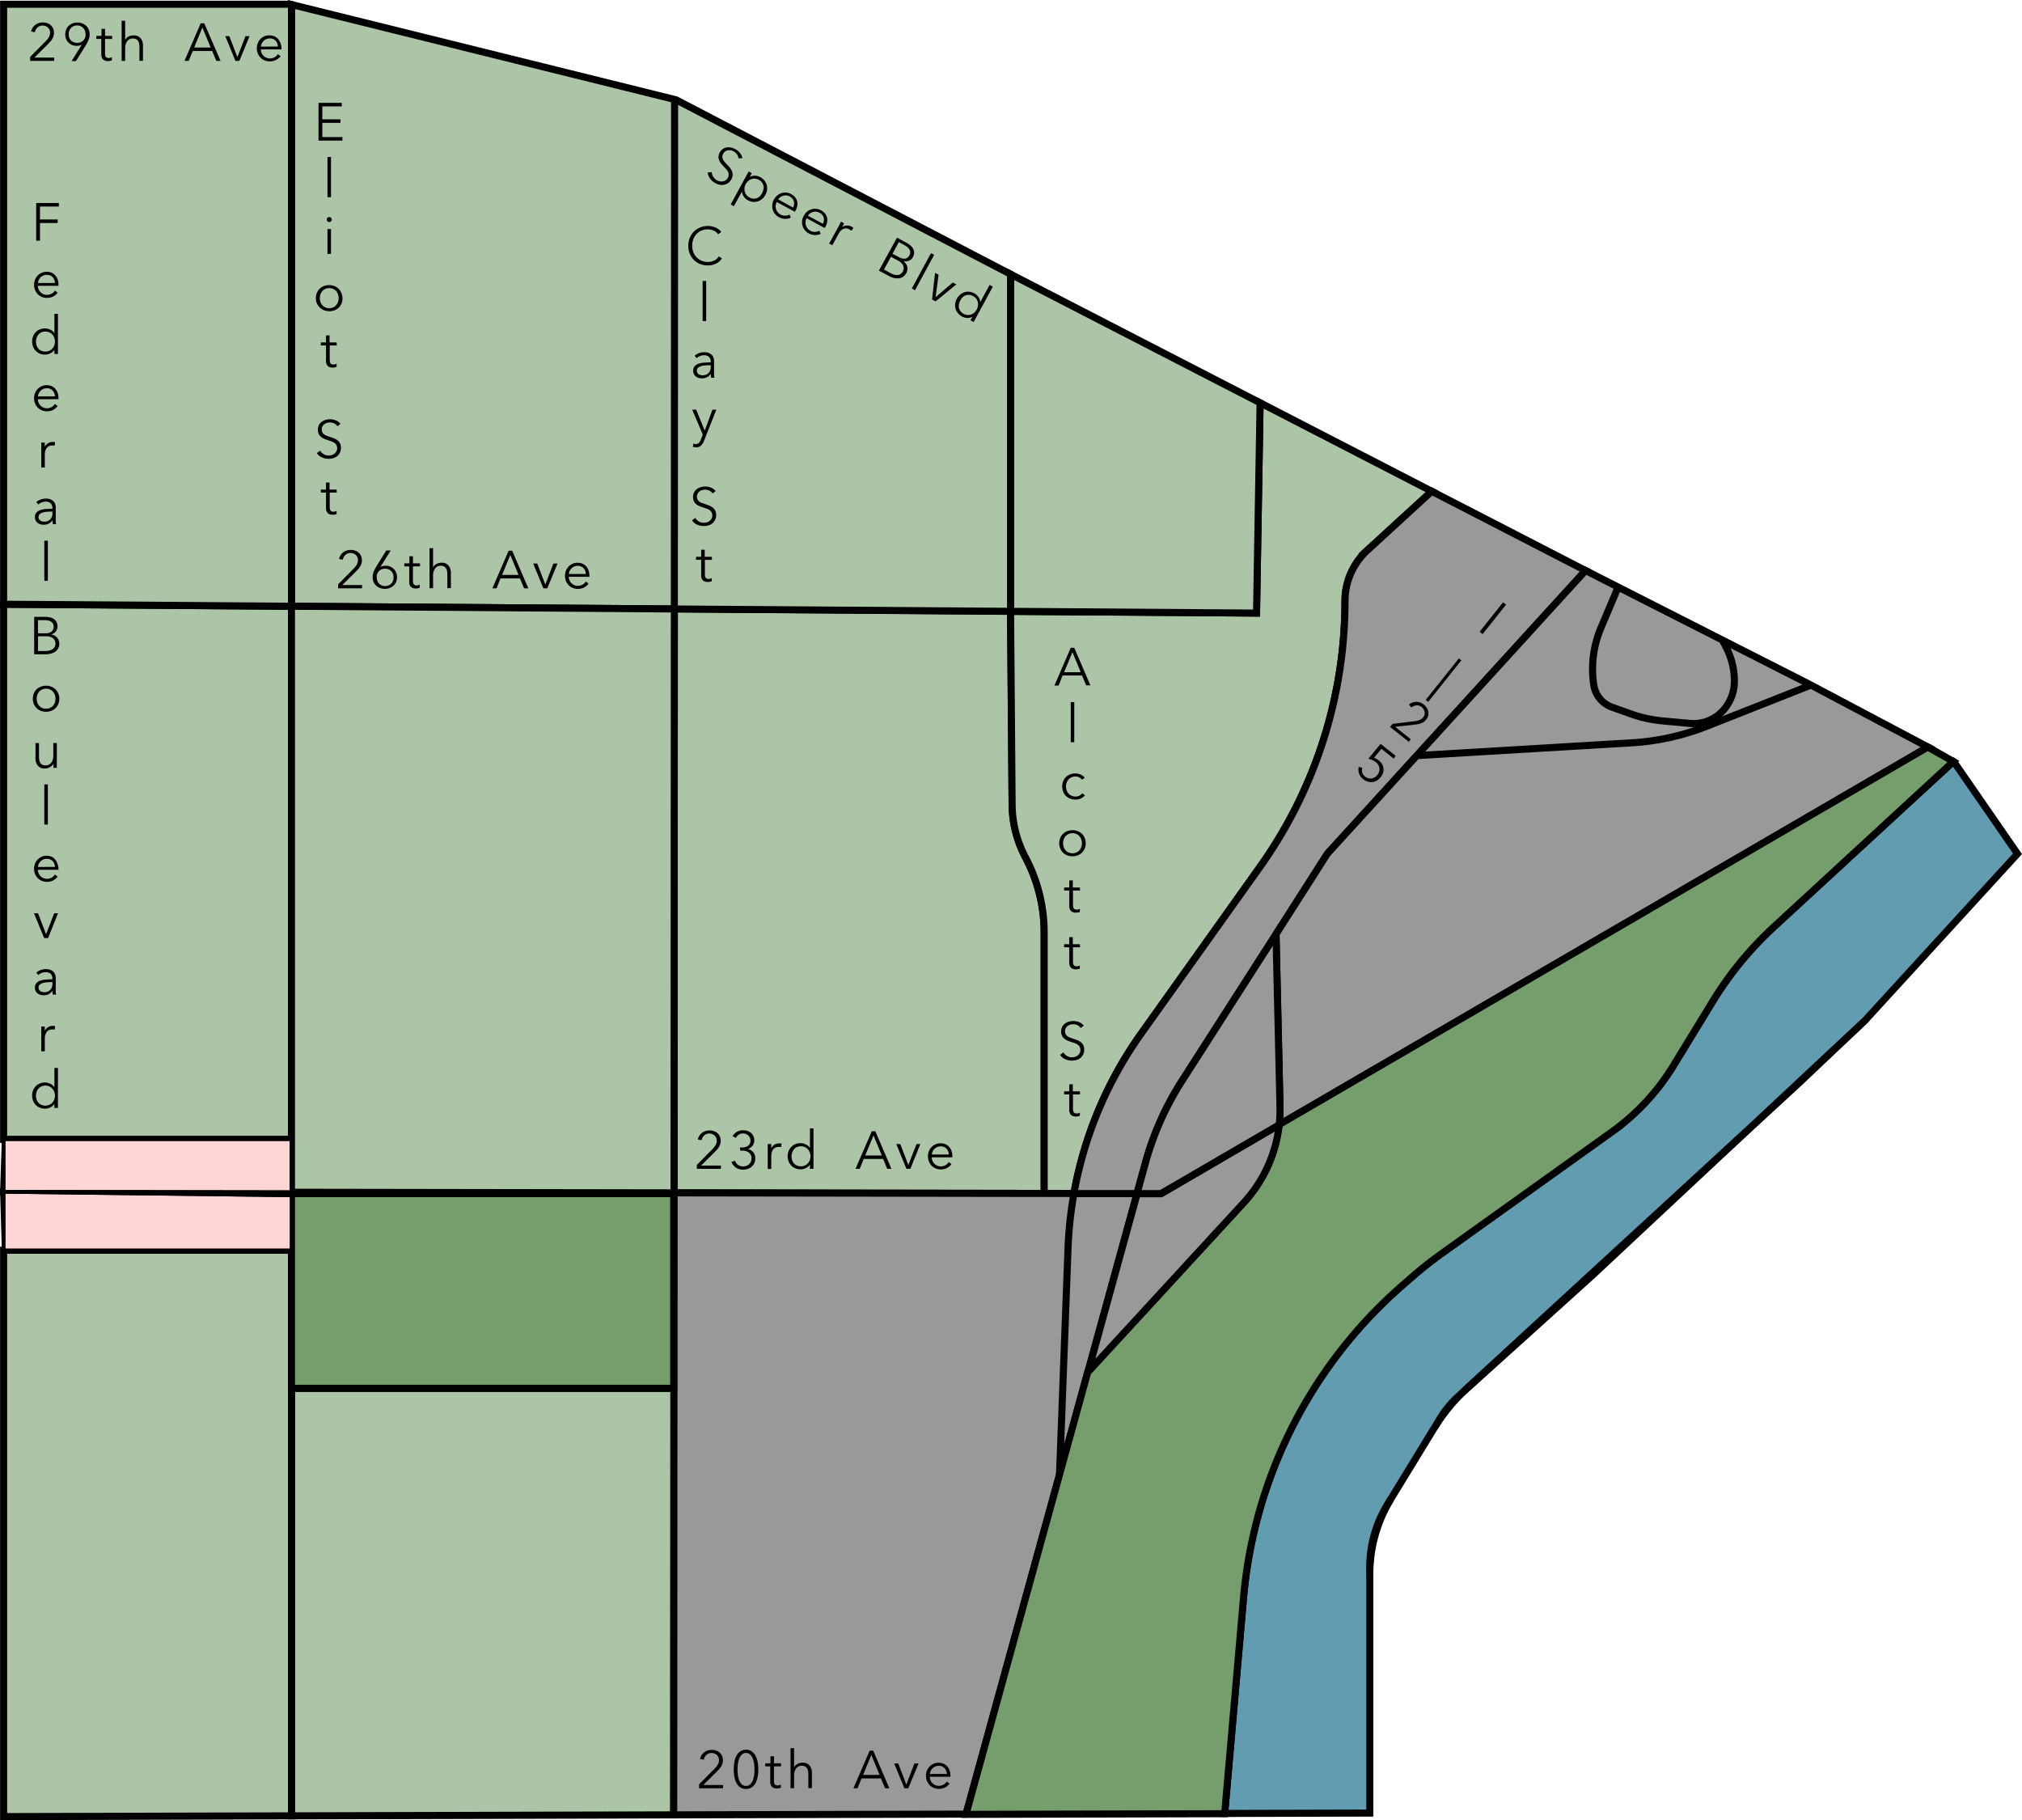 <svg xmlns="http://www.w3.org/2000/svg" viewBox="0 0 571.29 514.2">
  <defs>
    <style>
      .jefferson-park-cls-1, .jefferson-park-cls-7 {
        fill: none;
      }

      .jefferson-park-cls-1, .jefferson-park-cls-2, .jefferson-park-cls-3, .jefferson-park-cls-4, .jefferson-park-cls-5, .jefferson-park-cls-6, .jefferson-park-cls-7 {
        stroke: #000;
        stroke-miterlimit: 10;
      }

      .jefferson-park-cls-1, .jefferson-park-cls-2, .jefferson-park-cls-3, .jefferson-park-cls-4, .jefferson-park-cls-5 {
        stroke-width: 2px;
      }

      .jefferson-park-cls-2 {
        fill: #adc5a7;
      }

      .jefferson-park-cls-3 {
        fill: #999;
      }

      .jefferson-park-cls-4 {
        fill: #619cb0;
      }

      .jefferson-park-cls-5 {
        fill: #769e6c;
      }

      .jefferson-park-cls-6 {
        fill: #ffd5d5;
      }
    </style>
  </defs>
  <title>Asset 8</title>
  <g id="Layer_2" data-name="Layer 2">
    <g id="Jefferson_Park" data-name="Jefferson Park">
      <path class="jefferson-park-cls-1" d="M589,319.52,603.5,306.2l19-18Zm-81.46,74.93a28.14,28.14,0,0,0-5.19,6.26l-1.71,2.8a54.43,54.43,0,0,1,7.81-9.88Z" transform="translate(-95.48)"/>
      <polygon class="jefferson-park-cls-2" points="190.44 336.99 190.35 512.71 82.35 512.99 82.35 392.2 190.35 392.2 190.35 337.2 82.35 337.2 82.35 336.82 190.44 336.99"/>
      <polygon class="jefferson-park-cls-2" points="82.35 336.82 82.35 337.7 1.02 336.71 1.02 336.7 82.35 336.82"/>
      <polygon class="jefferson-park-cls-2" points="1.02 353.2 82.35 353.2 82.35 512.99 1.02 513.2 1.02 353.2"/>
      <path class="jefferson-park-cls-2" d="M390.5,263.52v73.63L285.92,337,286,172l95,.67.44,54.57a32.46,32.46,0,0,0,3.76,14.92,45.41,45.41,0,0,1,5.3,21.32Z" transform="translate(-95.48)"/>
      <polygon class="jefferson-park-cls-2" points="82.35 171.27 82.35 321.87 1.02 321.87 1.02 170.7 82.35 171.27"/>
      <path class="jefferson-park-cls-2" d="M500,138.79l-18.19,16.63a19.41,19.41,0,0,0-6.33,14.35,129.48,129.48,0,0,1-24.05,75.16L417.9,292a111.7,111.7,0,0,0-19,45.17h-8.4V263.52a45.41,45.41,0,0,0-5.3-21.32,32.46,32.46,0,0,1-3.76-14.92L381,172.71l69.5.49,1-59.41Z" transform="translate(-95.48)"/>
      <polygon class="jefferson-park-cls-2" points="356.02 113.79 355.02 173.2 285.52 172.71 285.52 77.46 356.02 113.79"/>
      <polygon class="jefferson-park-cls-2" points="285.52 77.46 285.52 172.71 190.53 172.04 82.35 171.27 82.35 1.28 191.02 28.2 285.02 77.2 285.52 77.46"/>
      <polygon class="jefferson-park-cls-2" points="82.35 1.28 82.35 171.27 1.02 170.7 1.02 1.2 82.02 1.2 82.35 1.28"/>
      <polygon class="jefferson-park-cls-3" points="321.24 337.19 307.37 387.54 272.95 512.5 190.35 512.71 190.44 336.99 295.02 337.15 303.42 337.16 321.24 337.19"/>
      <path class="jefferson-park-cls-3" d="M543.46,161.18l-47.67,52.28L470.5,241.2,456,263.92,429.41,305.4a84.57,84.57,0,0,0-10.31,23.16l-2.38,8.63-17.82,0a111.7,111.7,0,0,1,19-45.17l33.55-47.06a129.48,129.48,0,0,0,24.05-75.16,19.41,19.41,0,0,1,6.33-14.35L500,138.79Z" transform="translate(-95.48)"/>
      <path class="jefferson-park-cls-3" d="M456.9,317.76a39.28,39.28,0,0,0,.22-5.21L456,263.92,470.5,241.2l25.29-27.74,47.67-52.28,0,0,9.17,4.66L606.5,193.2l33.73,17.86Z" transform="translate(-95.48)"/>
      <path class="jefferson-park-cls-4" d="M665.5,241.2l-43,47L589,319.52l-.19.17L510.13,392c-.57.52-1.12,1.05-1.66,1.6h0l-.91.82a28.14,28.14,0,0,0-5.19,6.26l-1.71,2.8L488.5,423.38l-.13.22-.94,1.54a33.49,33.49,0,0,0-4.93,17.5V512.2l-41,.11,5.33-61a132.38,132.38,0,0,1,44.85-88.21l2.6-2.27q4.2-3.66,8.73-6.9l47.78-34.13A64.06,64.06,0,0,0,568.34,301l11-18a98.08,98.08,0,0,1,17.36-21.16l50.71-46.71.12.07Z" transform="translate(-95.48)"/>
      <path class="jefferson-park-cls-5" d="M647.38,215.13l-50.71,46.71A98.08,98.08,0,0,0,579.31,283l-11,18a64.06,64.06,0,0,1-17.53,18.84L503,354q-4.53,3.24-8.73,6.9l-2.6,2.27a132.38,132.38,0,0,0-44.85,88.21l-5.33,61-73.09.19,34.42-125,44-47.82a38.73,38.73,0,0,0,10-22l183.33-106.7.27.14Z" transform="translate(-95.48)"/>
      <line class="jefferson-park-cls-1" x1="356.02" y1="113.79" x2="356.02" y2="113.75"/>
      <polygon class="jefferson-park-cls-2" points="190.53 172.04 190.44 336.99 82.51 336.82 82.35 336.82 82.35 171.27 190.53 172.04"/>
      <line class="jefferson-park-cls-1" x1="82.35" y1="513.2" x2="82.35" y2="512.99"/>
      <line class="jefferson-park-cls-1" x1="82.35" y1="1.28" x2="82.35" y2="0.9"/>
      <line class="jefferson-park-cls-1" x1="190.35" y1="512.87" x2="190.35" y2="512.71"/>
      <line class="jefferson-park-cls-1" x1="190.6" y1="28.55" x2="190.53" y2="172.04"/>
      <line class="jefferson-park-cls-1" x1="295.02" y1="337.2" x2="295.02" y2="337.15"/>
      <line class="jefferson-park-cls-1" x1="285.52" y1="77.46" x2="285.52" y2="77.44"/>
      <rect class="jefferson-park-cls-5" x="82.35" y="337.2" width="108" height="55"/>
      <polyline class="jefferson-park-cls-1" points="412.99 393.62 450.02 360.2 493.34 319.69"/>
      <path class="jefferson-park-cls-1" d="M482.5,444.71a40.89,40.89,0,0,1,5.87-21.11" transform="translate(-95.48)"/>
      <line class="jefferson-park-cls-1" x1="387.02" y1="512.52" x2="387.02" y2="512.2"/>
      <line class="jefferson-park-cls-1" x1="346.04" y1="512.31" x2="346.02" y2="512.52"/>
      <path class="jefferson-park-cls-3" d="M456.9,317.76a38.73,38.73,0,0,1-10,22l-44,47.82,13.87-50.35h6.78Z" transform="translate(-95.48)"/>
      <path class="jefferson-park-cls-3" d="M457.12,312.55a39.28,39.28,0,0,1-.22,5.21L423.5,337.2h-6.78l2.38-8.63a84.57,84.57,0,0,1,10.31-23.16L456,263.92Z" transform="translate(-95.48)"/>
      <line class="jefferson-park-cls-1" x1="448.02" y1="161.13" x2="447.98" y2="161.18"/>
      <line class="jefferson-park-cls-1" x1="272.95" y1="512.5" x2="272.94" y2="512.52"/>
      <line class="jefferson-park-cls-1" x1="404.58" y1="138.76" x2="404.54" y2="138.79"/>
      <path class="jefferson-park-cls-1" d="M394.83,416.63l2.41-64a112,112,0,0,1,1.66-15.44" transform="translate(-95.48)"/>
      <path class="jefferson-park-cls-1" d="M495.79,213.46l60.73-3.61a68.87,68.87,0,0,0,21.21-4.69l29-11.46" transform="translate(-95.48)"/>
      <path class="jefferson-park-cls-1" d="M552.67,165.85l-4.88,11.56a29.85,29.85,0,0,0-2,16.15h0a7.88,7.88,0,0,0,5.14,6.22l5.24,1.87a36.49,36.49,0,0,0,8.93,2l7.83.72a11.29,11.29,0,0,0,9.36-3.62h0a12.28,12.28,0,0,0,3.22-8.29h0a20.92,20.92,0,0,0-2.46-9.85l-.81-1.51" transform="translate(-95.48)"/>
      <g>
        <path d="M106.78,68H105.7V57.35h6.41v1h-5.33V62h5v1h-5Z" transform="translate(-95.48)"/>
        <path d="M112,80.27v.22a2.38,2.38,0,0,1,0,.25h-5.82a2.73,2.73,0,0,0,.21,1,2.48,2.48,0,0,0,.54.81,2.59,2.59,0,0,0,.81.55,2.69,2.69,0,0,0,2.38-.17,2.75,2.75,0,0,0,.88-.85l.77.6a3.8,3.8,0,0,1-1.39,1.14,3.89,3.89,0,0,1-1.63.34,3.72,3.72,0,0,1-1.45-.28,3.38,3.38,0,0,1-1.15-.77,3.66,3.66,0,0,1-.76-1.17,3.84,3.84,0,0,1-.28-1.47,3.91,3.91,0,0,1,.27-1.47,3.56,3.56,0,0,1,.75-1.17,3.44,3.44,0,0,1,1.13-.77,3.5,3.5,0,0,1,1.39-.28,3.59,3.59,0,0,1,1.46.28,3,3,0,0,1,1,.75,3.23,3.23,0,0,1,.64,1.1A4.12,4.12,0,0,1,112,80.27Zm-1-.33a2.53,2.53,0,0,0-.64-1.64,2.16,2.16,0,0,0-1.69-.65,2.36,2.36,0,0,0-.95.19,2.5,2.5,0,0,0-.76.51,2.53,2.53,0,0,0-.53.74,2.36,2.36,0,0,0-.22.86Z" transform="translate(-95.48)"/>
        <path d="M110.85,98.83a2.88,2.88,0,0,1-1.17,1,3.41,3.41,0,0,1-1.49.34,3.75,3.75,0,0,1-1.49-.29,3.38,3.38,0,0,1-1.14-.78,3.52,3.52,0,0,1-.74-1.17,4.16,4.16,0,0,1,0-2.91,3.51,3.51,0,0,1,.74-1.17,3.4,3.4,0,0,1,1.14-.78,3.77,3.77,0,0,1,1.49-.29,3.35,3.35,0,0,1,1.49.35,2.9,2.9,0,0,1,1.17,1h0V88.67h1V100h-1V98.83Zm-5.21-2.33a3.36,3.36,0,0,0,.18,1.1,2.68,2.68,0,0,0,.52.9,2.37,2.37,0,0,0,.83.6,2.78,2.78,0,0,0,1.13.22,2.63,2.63,0,0,0,2.5-1.7,3.18,3.18,0,0,0,0-2.24,2.76,2.76,0,0,0-.56-.9,2.6,2.6,0,0,0-.85-.6,2.66,2.66,0,0,0-1.08-.22,2.7,2.7,0,0,0-1.12.22,2.45,2.45,0,0,0-.83.61,2.68,2.68,0,0,0-.52.9A3.35,3.35,0,0,0,105.64,96.5Z" transform="translate(-95.48)"/>
        <path d="M112,112.31v.22a2.38,2.38,0,0,1,0,.25h-5.82a2.73,2.73,0,0,0,.21,1,2.48,2.48,0,0,0,.54.81,2.59,2.59,0,0,0,.81.55,2.69,2.69,0,0,0,2.38-.17,2.75,2.75,0,0,0,.88-.85l.77.6a3.8,3.8,0,0,1-1.39,1.14,3.89,3.89,0,0,1-1.63.34,3.72,3.72,0,0,1-1.45-.28,3.38,3.38,0,0,1-1.15-.77,3.66,3.66,0,0,1-.76-1.17,3.84,3.84,0,0,1-.28-1.47,3.91,3.91,0,0,1,.27-1.47,3.56,3.56,0,0,1,.75-1.17,3.44,3.44,0,0,1,1.13-.77,3.5,3.5,0,0,1,1.39-.28,3.59,3.59,0,0,1,1.46.28,3,3,0,0,1,1,.75,3.23,3.23,0,0,1,.64,1.1A4.12,4.12,0,0,1,112,112.31Zm-1-.33a2.53,2.53,0,0,0-.64-1.64,2.16,2.16,0,0,0-1.69-.65,2.36,2.36,0,0,0-.95.19,2.5,2.5,0,0,0-.76.51,2.53,2.53,0,0,0-.53.74,2.36,2.36,0,0,0-.22.86Z" transform="translate(-95.48)"/>
        <path d="M107.13,125.84c0-.3,0-.57,0-.81h1q0,.28,0,.63c0,.23,0,.42,0,.57h0a2.43,2.43,0,0,1,.9-1,2.46,2.46,0,0,1,1.35-.38l.35,0,.32.06-.14,1-.3-.06a3,3,0,0,0-.42,0,2.07,2.07,0,0,0-.78.15,1.68,1.68,0,0,0-.65.47,2.48,2.48,0,0,0-.45.82,3.71,3.71,0,0,0-.17,1.2v3.59h-1v-5.47Q107.15,126.29,107.13,125.84Z" transform="translate(-95.48)"/>
        <path d="M110.27,143.53a1.77,1.77,0,0,0-.48-1.36,2,2,0,0,0-1.39-.45,3,3,0,0,0-1.17.22,2.79,2.79,0,0,0-.92.6l-.57-.68a3.37,3.37,0,0,1,1.15-.72,4.32,4.32,0,0,1,1.61-.29,3.51,3.51,0,0,1,1.07.16,2.55,2.55,0,0,1,.87.47,2.16,2.16,0,0,1,.58.79,2.8,2.8,0,0,1,.21,1.13v3.08c0,.27,0,.55,0,.84a5.8,5.8,0,0,0,.09.74h-.92q0-.25-.08-.55a5.74,5.74,0,0,1,0-.58h0a3,3,0,0,1-1.09,1,3.21,3.21,0,0,1-1.46.31,3.25,3.25,0,0,1-.83-.11,2.32,2.32,0,0,1-.78-.37,2.07,2.07,0,0,1-.58-.66,2,2,0,0,1-.23-1,1.89,1.89,0,0,1,.41-1.29,2.48,2.48,0,0,1,1.1-.71,6.48,6.48,0,0,1,1.58-.3q.89-.07,1.85-.07Zm-.3,1q-.63,0-1.27.05a5.5,5.5,0,0,0-1.15.21,2.17,2.17,0,0,0-.85.46,1,1,0,0,0-.33.79,1.27,1.27,0,0,0,.14.63,1.17,1.17,0,0,0,.38.41,1.63,1.63,0,0,0,.53.22,2.63,2.63,0,0,0,.59.07,2.34,2.34,0,0,0,1-.19,2,2,0,0,0,.71-.51,2.26,2.26,0,0,0,.43-.74,2.62,2.62,0,0,0,.15-.89v-.52Z" transform="translate(-95.48)"/>
        <path d="M109,164.09h-1V152.75h1Z" transform="translate(-95.48)"/>
        <path d="M105.14,174.26h3.17a6,6,0,0,1,1.21.13,3.3,3.3,0,0,1,1.1.43,2.39,2.39,0,0,1,.79.83,2.58,2.58,0,0,1,.31,1.32,2.23,2.23,0,0,1-.51,1.46,2.41,2.41,0,0,1-1.37.82v0a2.8,2.8,0,0,1,1.71.8,2.51,2.51,0,0,1,.68,1.85,2.61,2.61,0,0,1-1.06,2.14,3.78,3.78,0,0,1-1.24.59,6,6,0,0,1-1.65.21h-3.14Zm1.08,4.65h2.17a3.58,3.58,0,0,0,.79-.09,2.2,2.2,0,0,0,.73-.31,1.66,1.66,0,0,0,.53-.58,1.78,1.78,0,0,0,.2-.88,1.71,1.71,0,0,0-.2-.86,1.68,1.68,0,0,0-.55-.58,2.36,2.36,0,0,0-.81-.32,4.87,4.87,0,0,0-1-.1h-1.87Zm0,5h2a5.38,5.38,0,0,0,1.12-.11,2.85,2.85,0,0,0,.93-.36,1.91,1.91,0,0,0,.64-.65,2.05,2.05,0,0,0-.47-2.52,3.39,3.39,0,0,0-2-.52h-2.21Z" transform="translate(-95.48)"/>
        <path d="M112.24,197.39a3.84,3.84,0,0,1-.28,1.47,3.54,3.54,0,0,1-.77,1.17,3.5,3.5,0,0,1-1.19.77,4,4,0,0,1-1.51.28,4,4,0,0,1-1.5-.28,3.5,3.5,0,0,1-1.19-.77,3.54,3.54,0,0,1-.77-1.17,4,4,0,0,1,0-2.94,3.55,3.55,0,0,1,.77-1.17A3.51,3.51,0,0,1,107,194a4,4,0,0,1,1.5-.28A4,4,0,0,1,110,194a3.51,3.51,0,0,1,1.19.77,3.55,3.55,0,0,1,.77,1.17A3.84,3.84,0,0,1,112.24,197.39Zm-1.08,0a3.21,3.21,0,0,0-.19-1.1,2.71,2.71,0,0,0-.53-.9,2.53,2.53,0,0,0-.84-.61,2.66,2.66,0,0,0-1.11-.22,2.61,2.61,0,0,0-1.1.22,2.55,2.55,0,0,0-.83.61,2.71,2.71,0,0,0-.53.9,3.34,3.34,0,0,0,0,2.21,2.71,2.71,0,0,0,.53.9,2.47,2.47,0,0,0,.83.6,2.68,2.68,0,0,0,1.1.22,2.73,2.73,0,0,0,1.11-.22,2.45,2.45,0,0,0,.84-.6,2.71,2.71,0,0,0,.53-.9A3.22,3.22,0,0,0,111.16,197.39Z" transform="translate(-95.48)"/>
        <path d="M110.59,216.92q0-.28,0-.63c0-.23,0-.42,0-.57h0a2.31,2.31,0,0,1-1,1,2.85,2.85,0,0,1-1.42.38,2.47,2.47,0,0,1-2-.79,3.16,3.16,0,0,1-.67-2.1v-4.3h1v3.88a5.09,5.09,0,0,0,.09,1,2.1,2.1,0,0,0,.31.77,1.46,1.46,0,0,0,.59.5,2.08,2.08,0,0,0,.92.18,2,2,0,0,0,.79-.17,1.93,1.93,0,0,0,.68-.5,2.51,2.51,0,0,0,.48-.85,3.73,3.73,0,0,0,.18-1.22v-3.6h1v5.47c0,.19,0,.43,0,.74s0,.57,0,.81Z" transform="translate(-95.48)"/>
        <path d="M109,232.94h-1V221.6h1Z" transform="translate(-95.48)"/>
        <path d="M112,245.24v.22a2.38,2.38,0,0,1,0,.25h-5.82a2.73,2.73,0,0,0,.21,1,2.48,2.48,0,0,0,.54.81,2.59,2.59,0,0,0,.81.55,2.69,2.69,0,0,0,2.38-.17,2.75,2.75,0,0,0,.88-.85l.77.6a3.8,3.8,0,0,1-1.39,1.14,3.89,3.89,0,0,1-1.63.34,3.72,3.72,0,0,1-1.45-.28,3.38,3.38,0,0,1-1.15-.77,3.66,3.66,0,0,1-.76-1.17,3.84,3.84,0,0,1-.28-1.47,3.91,3.91,0,0,1,.27-1.47,3.56,3.56,0,0,1,.75-1.17,3.44,3.44,0,0,1,1.13-.77,3.5,3.5,0,0,1,1.39-.28A3.59,3.59,0,0,1,110,242a3,3,0,0,1,1,.75,3.23,3.23,0,0,1,.64,1.1A4.12,4.12,0,0,1,112,245.24Zm-1-.33a2.53,2.53,0,0,0-.64-1.64,2.16,2.16,0,0,0-1.69-.65,2.36,2.36,0,0,0-.95.19,2.5,2.5,0,0,0-.76.51,2.53,2.53,0,0,0-.53.74,2.36,2.36,0,0,0-.22.86Z" transform="translate(-95.48)"/>
        <path d="M109.07,265h-1.12l-2.87-7h1.14l2.28,5.94h0l2.29-5.94h1.09Z" transform="translate(-95.48)"/>
        <path d="M110.27,276.46a1.77,1.77,0,0,0-.48-1.36,2,2,0,0,0-1.39-.45,3,3,0,0,0-1.17.22,2.79,2.79,0,0,0-.92.6l-.57-.68a3.37,3.37,0,0,1,1.15-.72,4.32,4.32,0,0,1,1.61-.29,3.51,3.51,0,0,1,1.07.16,2.55,2.55,0,0,1,.87.47,2.16,2.16,0,0,1,.58.79,2.8,2.8,0,0,1,.21,1.13v3.08c0,.27,0,.55,0,.84a5.8,5.8,0,0,0,.09.74h-.92q0-.25-.08-.55a5.74,5.74,0,0,1,0-.58h0a3,3,0,0,1-1.09,1,3.21,3.21,0,0,1-1.46.31,3.25,3.25,0,0,1-.83-.11,2.32,2.32,0,0,1-.78-.37,2.07,2.07,0,0,1-.58-.66,2,2,0,0,1-.23-1,1.89,1.89,0,0,1,.41-1.29,2.48,2.48,0,0,1,1.1-.71,6.48,6.48,0,0,1,1.58-.3q.89-.07,1.85-.07Zm-.3,1q-.63,0-1.27.05a5.5,5.5,0,0,0-1.15.21,2.17,2.17,0,0,0-.85.46,1,1,0,0,0-.33.79,1.27,1.27,0,0,0,.14.63,1.17,1.17,0,0,0,.38.41,1.63,1.63,0,0,0,.53.22,2.63,2.63,0,0,0,.59.07,2.34,2.34,0,0,0,1-.19,2,2,0,0,0,.71-.51,2.26,2.26,0,0,0,.43-.74,2.62,2.62,0,0,0,.15-.89v-.52Z" transform="translate(-95.48)"/>
        <path d="M107.13,290.81c0-.3,0-.57,0-.81h1q0,.28,0,.63c0,.23,0,.42,0,.57h0a2.43,2.43,0,0,1,.9-1,2.46,2.46,0,0,1,1.35-.38l.35,0,.32.06-.14,1-.3-.06a3,3,0,0,0-.42,0,2.07,2.07,0,0,0-.78.15,1.68,1.68,0,0,0-.65.47,2.48,2.48,0,0,0-.45.82,3.71,3.71,0,0,0-.17,1.2V297h-1v-5.47Q107.15,291.26,107.13,290.81Z" transform="translate(-95.48)"/>
        <path d="M110.85,311.86a2.88,2.88,0,0,1-1.17,1,3.41,3.41,0,0,1-1.49.34,3.75,3.75,0,0,1-1.49-.29,3.38,3.38,0,0,1-1.14-.78,3.52,3.52,0,0,1-.74-1.17,4.16,4.16,0,0,1,0-2.91,3.51,3.51,0,0,1,.74-1.17,3.4,3.4,0,0,1,1.14-.78,3.77,3.77,0,0,1,1.49-.29,3.35,3.35,0,0,1,1.49.35,2.9,2.9,0,0,1,1.17,1h0V301.7h1V313h-1v-1.18Zm-5.21-2.33a3.36,3.36,0,0,0,.18,1.1,2.68,2.68,0,0,0,.52.9,2.37,2.37,0,0,0,.83.6,2.78,2.78,0,0,0,1.13.22,2.63,2.63,0,0,0,2.5-1.7,3.18,3.18,0,0,0,0-2.24,2.76,2.76,0,0,0-.56-.9,2.6,2.6,0,0,0-.85-.6,2.66,2.66,0,0,0-1.08-.22,2.7,2.7,0,0,0-1.12.22,2.45,2.45,0,0,0-.83.61,2.68,2.68,0,0,0-.52.9A3.35,3.35,0,0,0,105.64,309.53Z" transform="translate(-95.48)"/>
      </g>
      <g>
        <path d="M186.55,38.72h5.68v1h-6.76V29.06h6.58v1h-5.5v3.65h5.14v1h-5.14Z" transform="translate(-95.48)"/>
        <path d="M189,55.7h-1V44.36h1Z" transform="translate(-95.48)"/>
        <path d="M189.22,62a.67.67,0,0,1-.22.52.71.71,0,0,1-1,0,.71.71,0,0,1,0-1,.7.7,0,0,1,1,0A.67.67,0,0,1,189.22,62ZM189,71.72h-1v-7h1Z" transform="translate(-95.48)"/>
        <path d="M192.24,84.23A3.84,3.84,0,0,1,192,85.7a3.54,3.54,0,0,1-.77,1.17,3.5,3.5,0,0,1-1.19.77,4,4,0,0,1-1.51.28,4,4,0,0,1-1.5-.28,3.5,3.5,0,0,1-1.19-.77A3.54,3.54,0,0,1,185,85.7a4,4,0,0,1,0-2.94,3.55,3.55,0,0,1,.77-1.17,3.51,3.51,0,0,1,1.19-.77,4,4,0,0,1,1.5-.28,4,4,0,0,1,1.51.28,3.51,3.51,0,0,1,1.19.77,3.55,3.55,0,0,1,.77,1.17A3.84,3.84,0,0,1,192.24,84.23Zm-1.08,0a3.21,3.21,0,0,0-.19-1.1,2.71,2.71,0,0,0-.53-.9,2.53,2.53,0,0,0-.84-.61,2.66,2.66,0,0,0-1.11-.22,2.61,2.61,0,0,0-1.1.22,2.55,2.55,0,0,0-.83.61,2.71,2.71,0,0,0-.53.9,3.34,3.34,0,0,0,0,2.21,2.71,2.71,0,0,0,.53.9,2.47,2.47,0,0,0,.83.6,2.68,2.68,0,0,0,1.1.22,2.73,2.73,0,0,0,1.11-.22,2.45,2.45,0,0,0,.84-.6,2.71,2.71,0,0,0,.53-.9A3.22,3.22,0,0,0,191.16,84.23Z" transform="translate(-95.48)"/>
        <path d="M190.64,97.59h-2v4.09a2.3,2.3,0,0,0,.08.65.92.92,0,0,0,.22.4.75.75,0,0,0,.34.2,1.6,1.6,0,0,0,.42.05,1.77,1.77,0,0,0,.44-.06,2.2,2.2,0,0,0,.44-.17l0,.88a3,3,0,0,1-.56.16,3.59,3.59,0,0,1-.64.05,2.6,2.6,0,0,1-.6-.08,1.52,1.52,0,0,1-.58-.28,1.57,1.57,0,0,1-.44-.57,2.2,2.2,0,0,1-.17-.95V97.59h-1.46v-.85h1.46v-2h1v2h2Z" transform="translate(-95.48)"/>
        <path d="M190.83,120.41a2.6,2.6,0,0,0-.88-.77,2.7,2.7,0,0,0-1.3-.29,2.81,2.81,0,0,0-.79.12,2.32,2.32,0,0,0-.74.37,1.89,1.89,0,0,0-.53.62,1.84,1.84,0,0,0-.2.88,1.64,1.64,0,0,0,.19.84,1.85,1.85,0,0,0,.52.56,3,3,0,0,0,.73.38l.86.3,1.11.39a4,4,0,0,1,1,.55,2.64,2.64,0,0,1,.73.85,2.7,2.7,0,0,1,.28,1.31,2.92,2.92,0,0,1-.3,1.37,2.88,2.88,0,0,1-.79,1,3.28,3.28,0,0,1-1.11.55,4.49,4.49,0,0,1-1.25.18,4.85,4.85,0,0,1-1-.1,4.37,4.37,0,0,1-.92-.29,3.73,3.73,0,0,1-.81-.5A3.56,3.56,0,0,1,185,128l.93-.69a2.85,2.85,0,0,0,1,1,2.73,2.73,0,0,0,1.46.38,2.82,2.82,0,0,0,.82-.13,2.3,2.3,0,0,0,.76-.39,2.14,2.14,0,0,0,.55-.64,2,2,0,0,0,0-1.82,1.93,1.93,0,0,0-.58-.62,3.54,3.54,0,0,0-.83-.41l-1-.33q-.53-.16-1-.37a3.49,3.49,0,0,1-.92-.55,2.56,2.56,0,0,1-.65-.83,3,3,0,0,1,.06-2.54,2.78,2.78,0,0,1,.8-.92,3.35,3.35,0,0,1,1.09-.52,4.44,4.44,0,0,1,1.19-.17,4.09,4.09,0,0,1,1.84.38,3.17,3.17,0,0,1,1.16.91Z" transform="translate(-95.48)"/>
        <path d="M190.64,139.17h-2v4.09a2.3,2.3,0,0,0,.08.65.92.92,0,0,0,.22.4.75.75,0,0,0,.34.2,1.6,1.6,0,0,0,.42.05,1.77,1.77,0,0,0,.44-.06,2.2,2.2,0,0,0,.44-.17l0,.88a3,3,0,0,1-.56.16,3.59,3.59,0,0,1-.64.05,2.6,2.6,0,0,1-.6-.08,1.52,1.52,0,0,1-.58-.28,1.57,1.57,0,0,1-.44-.57,2.2,2.2,0,0,1-.17-.95v-4.38h-1.46v-.85h1.46v-2h1v2h2Z" transform="translate(-95.48)"/>
      </g>
      <g>
        <path d="M299.45,73a4.47,4.47,0,0,1-.65.77,4.24,4.24,0,0,1-.88.63,5,5,0,0,1-1.11.43,5.2,5.2,0,0,1-1.33.16,5.77,5.77,0,0,1-2.22-.42,5.22,5.22,0,0,1-1.75-1.16,5.28,5.28,0,0,1-1.15-1.76,5.9,5.9,0,0,1-.41-2.23,5.81,5.81,0,0,1,.42-2.24,5.27,5.27,0,0,1,2.92-2.92,5.67,5.67,0,0,1,2.2-.42,5.43,5.43,0,0,1,2.21.46,4.52,4.52,0,0,1,.9.53,3.13,3.13,0,0,1,.67.7l-.9.66a2.71,2.71,0,0,0-.44-.51,3,3,0,0,0-.65-.45,4.09,4.09,0,0,0-.82-.31,3.63,3.63,0,0,0-1-.12,4.41,4.41,0,0,0-1.85.37,4.17,4.17,0,0,0-1.39,1,4.38,4.38,0,0,0-.87,1.47,5.19,5.19,0,0,0-.3,1.76,5.07,5.07,0,0,0,.31,1.76,4.5,4.5,0,0,0,.88,1.47,4.16,4.16,0,0,0,1.39,1,4.37,4.37,0,0,0,1.84.37,4.14,4.14,0,0,0,1.74-.37,3.29,3.29,0,0,0,1.38-1.2Z" transform="translate(-95.48)"/>
        <path d="M295,90.71h-1V79.37h1Z" transform="translate(-95.48)"/>
        <path d="M296.27,102.18a1.77,1.77,0,0,0-.48-1.36,2,2,0,0,0-1.39-.45,3,3,0,0,0-1.17.22,2.79,2.79,0,0,0-.92.6l-.57-.68a3.37,3.37,0,0,1,1.15-.72,4.32,4.32,0,0,1,1.61-.29,3.51,3.51,0,0,1,1.07.16,2.55,2.55,0,0,1,.87.47,2.16,2.16,0,0,1,.58.79,2.8,2.8,0,0,1,.21,1.13v3.08c0,.27,0,.55,0,.84a5.8,5.8,0,0,0,.09.74h-.92q0-.25-.08-.55a5.74,5.74,0,0,1,0-.58h0a3,3,0,0,1-1.09,1,3.21,3.21,0,0,1-1.46.31,3.25,3.25,0,0,1-.83-.11,2.32,2.32,0,0,1-.78-.37,2.07,2.07,0,0,1-.58-.66,2,2,0,0,1-.23-1,1.89,1.89,0,0,1,.41-1.29,2.48,2.48,0,0,1,1.1-.71,6.48,6.48,0,0,1,1.58-.3q.89-.07,1.85-.07Zm-.3,1q-.63,0-1.27.05a5.5,5.5,0,0,0-1.15.21,2.17,2.17,0,0,0-.85.46,1,1,0,0,0-.33.79,1.27,1.27,0,0,0,.14.63,1.17,1.17,0,0,0,.38.41,1.63,1.63,0,0,0,.53.22,2.63,2.63,0,0,0,.59.07,2.34,2.34,0,0,0,1-.19,2,2,0,0,0,.71-.51,2.26,2.26,0,0,0,.43-.74,2.62,2.62,0,0,0,.15-.89v-.52Z" transform="translate(-95.48)"/>
        <path d="M294.6,121.65h0l2.17-5.92h1.11l-3.5,8.83a3.7,3.7,0,0,1-.8,1.3,1.9,1.9,0,0,1-1.4.49,4.61,4.61,0,0,1-.92-.09l.11-.93a2.35,2.35,0,0,0,.75.12,1.07,1.07,0,0,0,.82-.32,2.8,2.8,0,0,0,.53-.92l.57-1.47-3-7h1.14Z" transform="translate(-95.48)"/>
        <path d="M296.83,139.4a2.6,2.6,0,0,0-.88-.77,2.7,2.7,0,0,0-1.3-.29,2.81,2.81,0,0,0-.79.12,2.32,2.32,0,0,0-.74.37,1.89,1.89,0,0,0-.53.62,1.84,1.84,0,0,0-.2.88,1.64,1.64,0,0,0,.19.84,1.85,1.85,0,0,0,.52.56,3,3,0,0,0,.73.38l.86.3,1.11.39a4,4,0,0,1,1,.55,2.64,2.64,0,0,1,.73.85,2.7,2.7,0,0,1,.28,1.31,2.92,2.92,0,0,1-.3,1.37,2.88,2.88,0,0,1-.79,1,3.28,3.28,0,0,1-1.11.55,4.49,4.49,0,0,1-1.25.18,4.85,4.85,0,0,1-1-.1,4.37,4.37,0,0,1-.92-.29,3.73,3.73,0,0,1-.81-.5A3.56,3.56,0,0,1,291,147l.93-.69a2.85,2.85,0,0,0,1,1,2.73,2.73,0,0,0,1.46.38,2.82,2.82,0,0,0,.82-.13,2.3,2.3,0,0,0,.76-.39,2.14,2.14,0,0,0,.55-.64,2,2,0,0,0,0-1.82,1.93,1.93,0,0,0-.58-.62,3.54,3.54,0,0,0-.83-.41l-1-.33q-.53-.16-1-.37a3.49,3.49,0,0,1-.92-.55,2.56,2.56,0,0,1-.65-.83,3,3,0,0,1,.06-2.54,2.78,2.78,0,0,1,.8-.92,3.35,3.35,0,0,1,1.09-.52,4.44,4.44,0,0,1,1.19-.17,4.09,4.09,0,0,1,1.84.38,3.17,3.17,0,0,1,1.16.91Z" transform="translate(-95.48)"/>
        <path d="M296.64,158.16h-2v4.09a2.3,2.3,0,0,0,.08.65.92.92,0,0,0,.22.4.75.75,0,0,0,.34.2,1.6,1.6,0,0,0,.42.05,1.77,1.77,0,0,0,.44-.06,2.2,2.2,0,0,0,.44-.17l0,.88a3,3,0,0,1-.56.16,3.59,3.59,0,0,1-.64.05,2.6,2.6,0,0,1-.6-.08,1.52,1.52,0,0,1-.58-.28,1.57,1.57,0,0,1-.44-.57,2.2,2.2,0,0,1-.17-.95v-4.38h-1.46v-.85h1.46v-2h1v2h2Z" transform="translate(-95.48)"/>
      </g>
      <g>
        <path d="M394.58,193.67H393.4L398,183h1l4.56,10.62h-1.2l-1.17-2.79h-5.49Zm1.56-3.78h4.68l-2.34-5.64Z" transform="translate(-95.48)"/>
        <path d="M399,209.69h-1V198.35h1Z" transform="translate(-95.48)"/>
        <path d="M401.16,220.29a1.94,1.94,0,0,0-.74-.67,2.18,2.18,0,0,0-1.06-.26,2.74,2.74,0,0,0-1.11.22,2.52,2.52,0,0,0-.85.6,2.63,2.63,0,0,0-.54.9,3.26,3.26,0,0,0-.19,1.12,3.19,3.19,0,0,0,.19,1.11,2.72,2.72,0,0,0,.53.89,2.45,2.45,0,0,0,.84.6,2.73,2.73,0,0,0,1.11.22,2.24,2.24,0,0,0,1.91-.92l.76.57a3.33,3.33,0,0,1-1.1.88,3.43,3.43,0,0,1-1.57.33,4.1,4.1,0,0,1-1.54-.28,3.42,3.42,0,0,1-1.18-.77,3.49,3.49,0,0,1-.76-1.17,4.13,4.13,0,0,1,0-2.94,3.5,3.5,0,0,1,.76-1.17,3.43,3.43,0,0,1,1.18-.77,4.11,4.11,0,0,1,1.54-.28,3.66,3.66,0,0,1,1.43.31,2.81,2.81,0,0,1,1.18.91Z" transform="translate(-95.48)"/>
        <path d="M402.24,238.22a3.84,3.84,0,0,1-.28,1.47,3.54,3.54,0,0,1-.77,1.17,3.5,3.5,0,0,1-1.19.77,4,4,0,0,1-1.51.28,4,4,0,0,1-1.5-.28,3.5,3.5,0,0,1-1.19-.77,3.54,3.54,0,0,1-.77-1.17,4,4,0,0,1,0-2.94,3.55,3.55,0,0,1,.77-1.17,3.51,3.51,0,0,1,1.19-.77,4,4,0,0,1,1.5-.28,4,4,0,0,1,1.51.28,3.51,3.51,0,0,1,1.19.77,3.55,3.55,0,0,1,.77,1.17A3.84,3.84,0,0,1,402.24,238.22Zm-1.08,0a3.21,3.21,0,0,0-.19-1.1,2.71,2.71,0,0,0-.53-.9,2.53,2.53,0,0,0-.84-.61,2.66,2.66,0,0,0-1.11-.22,2.61,2.61,0,0,0-1.1.22,2.55,2.55,0,0,0-.83.61,2.71,2.71,0,0,0-.53.9,3.34,3.34,0,0,0,0,2.21,2.71,2.71,0,0,0,.53.9,2.47,2.47,0,0,0,.83.6,2.68,2.68,0,0,0,1.1.22,2.73,2.73,0,0,0,1.11-.22,2.45,2.45,0,0,0,.84-.6,2.71,2.71,0,0,0,.53-.9A3.22,3.22,0,0,0,401.16,238.22Z" transform="translate(-95.48)"/>
        <path d="M400.64,251.58h-2v4.09a2.3,2.3,0,0,0,.08.65.92.92,0,0,0,.22.4.75.75,0,0,0,.34.2,1.6,1.6,0,0,0,.42.05,1.77,1.77,0,0,0,.44-.06,2.2,2.2,0,0,0,.44-.17l0,.88a3,3,0,0,1-.56.16,3.59,3.59,0,0,1-.64.05,2.6,2.6,0,0,1-.6-.08,1.52,1.52,0,0,1-.58-.28,1.57,1.57,0,0,1-.44-.57,2.2,2.2,0,0,1-.17-.95v-4.38h-1.46v-.85h1.46v-2h1v2h2Z" transform="translate(-95.48)"/>
        <path d="M400.64,267.6h-2v4.09a2.3,2.3,0,0,0,.08.65.92.92,0,0,0,.22.4.75.75,0,0,0,.34.2,1.6,1.6,0,0,0,.42.05,1.77,1.77,0,0,0,.44-.06,2.2,2.2,0,0,0,.44-.17l0,.88a3,3,0,0,1-.56.16,3.59,3.59,0,0,1-.64.05,2.6,2.6,0,0,1-.6-.08,1.52,1.52,0,0,1-.58-.28,1.57,1.57,0,0,1-.44-.57,2.2,2.2,0,0,1-.17-.95V267.6h-1.46v-.85h1.46v-2h1v2h2Z" transform="translate(-95.48)"/>
        <path d="M400.83,290.42a2.6,2.6,0,0,0-.88-.77,2.7,2.7,0,0,0-1.3-.29,2.81,2.81,0,0,0-.79.12,2.32,2.32,0,0,0-.74.37,1.89,1.89,0,0,0-.53.62,1.84,1.84,0,0,0-.2.88,1.64,1.64,0,0,0,.19.84,1.85,1.85,0,0,0,.52.56,3,3,0,0,0,.73.38l.86.3,1.11.39a4,4,0,0,1,1,.55,2.64,2.64,0,0,1,.73.85,2.7,2.7,0,0,1,.28,1.31,2.92,2.92,0,0,1-.3,1.37,2.88,2.88,0,0,1-.79,1,3.28,3.28,0,0,1-1.11.55,4.49,4.49,0,0,1-1.25.18,4.85,4.85,0,0,1-1-.1,4.37,4.37,0,0,1-.92-.29,3.73,3.73,0,0,1-.81-.5A3.56,3.56,0,0,1,395,298l.93-.69a2.85,2.85,0,0,0,1,1,2.73,2.73,0,0,0,1.46.38,2.82,2.82,0,0,0,.82-.13,2.3,2.3,0,0,0,.76-.39,2.14,2.14,0,0,0,.55-.64,2,2,0,0,0,0-1.82,1.93,1.93,0,0,0-.58-.62,3.54,3.54,0,0,0-.83-.41l-1-.33q-.53-.16-1-.37a3.49,3.49,0,0,1-.92-.55,2.56,2.56,0,0,1-.65-.83,3,3,0,0,1,.06-2.54,2.78,2.78,0,0,1,.8-.92,3.35,3.35,0,0,1,1.09-.52,4.44,4.44,0,0,1,1.19-.17,4.09,4.09,0,0,1,1.84.38,3.17,3.17,0,0,1,1.16.91Z" transform="translate(-95.48)"/>
        <path d="M400.64,309.18h-2v4.09a2.3,2.3,0,0,0,.08.65.92.92,0,0,0,.22.4.75.75,0,0,0,.34.2,1.6,1.6,0,0,0,.42.05,1.77,1.77,0,0,0,.44-.06,2.2,2.2,0,0,0,.44-.17l0,.88a3,3,0,0,1-.56.16,3.59,3.59,0,0,1-.64.05,2.6,2.6,0,0,1-.6-.08,1.52,1.52,0,0,1-.58-.28,1.57,1.57,0,0,1-.44-.57,2.2,2.2,0,0,1-.17-.95v-4.38h-1.46v-.85h1.46v-2h1v2h2Z" transform="translate(-95.48)"/>
      </g>
      <g>
        <path d="M514.38,179.13l-.84-.67,6.61-8.31.85.67Z" transform="translate(-95.48)"/>
        <path d="M508.37,186.54,499,198.28l-.7-.56L507.67,186Z" transform="translate(-95.48)"/>
        <path d="M493.54,209.59l-5.31-4.22.7-.88,6.14-.73c.22,0,.46-.06.69-.11a4.58,4.58,0,0,0,.68-.2,2.87,2.87,0,0,0,.62-.32,2.36,2.36,0,0,0,.52-.48,2.05,2.05,0,0,0,.39-.76,1.83,1.83,0,0,0,0-.79,2.09,2.09,0,0,0-.28-.74,2.31,2.31,0,0,0-.54-.61,2.06,2.06,0,0,0-1.46-.48,2.41,2.41,0,0,0-1.43.59l-.7-.83a3.07,3.07,0,0,1,1-.56,3.17,3.17,0,0,1,1.08-.2,3.28,3.28,0,0,1,1.09.18,3.41,3.41,0,0,1,1,.58,3.89,3.89,0,0,1,.84.91,2.92,2.92,0,0,1,.44,1.06,2.7,2.7,0,0,1,0,1.15,2.94,2.94,0,0,1-.59,1.15,3,3,0,0,1-.7.65,4,4,0,0,1-.81.41,4.9,4.9,0,0,1-.89.24l-1,.13-5.36.59,4.4,3.5Z" transform="translate(-95.48)"/>
        <path d="M489.25,214.3l-3.46-2.75-2.1,2.52a4.17,4.17,0,0,1,.68.31,4.79,4.79,0,0,1,.62.41,3.81,3.81,0,0,1,.93,1,3.24,3.24,0,0,1,.43,1.21,3,3,0,0,1-.1,1.28,3.49,3.49,0,0,1-.64,1.21,3.9,3.9,0,0,1-1.08,1,3.21,3.21,0,0,1-2.59.32,3.7,3.7,0,0,1-1.29-.68,3.35,3.35,0,0,1-1.28-3.49l1,.27a2.38,2.38,0,0,0,0,1.36,2.25,2.25,0,0,0,.76,1.1,2.59,2.59,0,0,0,.9.47,2.32,2.32,0,0,0,.94.08,2.41,2.41,0,0,0,.9-.31,2.83,2.83,0,0,0,1.27-1.62,2.34,2.34,0,0,0,.07-1,2.46,2.46,0,0,0-.33-.92,3,3,0,0,0-.71-.79,4.17,4.17,0,0,0-1-.58,5.31,5.31,0,0,0-1.11-.33l3.49-4.22,4.24,3.37Z" transform="translate(-95.48)"/>
      </g>
      <g>
        <path d="M304.14,44.73a2.6,2.6,0,0,0-.41-1.1,2.72,2.72,0,0,0-1-.88,2.83,2.83,0,0,0-.75-.28,2.28,2.28,0,0,0-.82,0,1.8,1.8,0,0,0-1.37,1,1.66,1.66,0,0,0-.23.83,1.86,1.86,0,0,0,.19.74,3,3,0,0,0,.46.69l.61.67c.27.28.53.57.79.88a4,4,0,0,1,.63,1,2.65,2.65,0,0,1,.24,1.1,2.7,2.7,0,0,1-.38,1.29,2.9,2.9,0,0,1-.92,1.06,2.87,2.87,0,0,1-1.15.46,3.31,3.31,0,0,1-1.24,0,4.51,4.51,0,0,1-1.19-.44,4.87,4.87,0,0,1-.8-.54,4.37,4.37,0,0,1-.66-.7,3.73,3.73,0,0,1-.47-.82,3.62,3.62,0,0,1-.25-.92l1.15-.16a2.85,2.85,0,0,0,.4,1.3,2.89,2.89,0,0,0,1.89,1.32,2.27,2.27,0,0,0,.85,0,2.13,2.13,0,0,0,.79-.3,2,2,0,0,0,.87-1.6,1.91,1.91,0,0,0-.21-.81,3.48,3.48,0,0,0-.53-.76l-.7-.76c-.26-.26-.5-.54-.73-.82a3.5,3.5,0,0,1-.54-.92,2.55,2.55,0,0,1-.18-1,3,3,0,0,1,1.26-2.2,2.78,2.78,0,0,1,1.14-.42,3.3,3.3,0,0,1,1.21.06,4.37,4.37,0,0,1,1.12.42,4.08,4.08,0,0,1,1.44,1.22,3.17,3.17,0,0,1,.58,1.35Z" transform="translate(-95.48)"/>
        <path d="M302.82,58.25l-.9-.49L307,48.43l.9.49L307.31,50l0,0a2.81,2.81,0,0,1,1.52-.36,3.39,3.39,0,0,1,1.47.4,3.77,3.77,0,0,1,1.18,1,3.41,3.41,0,0,1,.63,1.23,3.55,3.55,0,0,1,.09,1.38,4.19,4.19,0,0,1-1.39,2.56,3.53,3.53,0,0,1-1.21.68,3.39,3.39,0,0,1-1.37.14,3.76,3.76,0,0,1-1.45-.46,3.36,3.36,0,0,1-1.13-1,2.85,2.85,0,0,1-.54-1.45l0,0Zm8-3.74a3.33,3.33,0,0,0,.37-1.05,2.67,2.67,0,0,0,0-1,2.44,2.44,0,0,0-.44-.93,2.87,2.87,0,0,0-1.93-1.06,2.61,2.61,0,0,0-1,.12,2.82,2.82,0,0,0-.92.52,3.06,3.06,0,0,0-.71.89,3,3,0,0,0-.36,1.08,2.7,2.7,0,0,0,.07,1.05,2.65,2.65,0,0,0,1.31,1.64,2.8,2.8,0,0,0,1.09.35,2.39,2.39,0,0,0,1-.13,2.67,2.67,0,0,0,.88-.54A3.34,3.34,0,0,0,310.81,54.5Z" transform="translate(-95.48)"/>
        <path d="M320.3,59.42l-.11.2-.14.22-5.11-2.78a2.71,2.71,0,0,0-.29,1,2.49,2.49,0,0,0,.09,1,2.63,2.63,0,0,0,.45.87,2.68,2.68,0,0,0,2.17,1,2.73,2.73,0,0,0,1.18-.33l.38.89a3.8,3.8,0,0,1-1.76.34,3.88,3.88,0,0,1-1.59-.47,3.74,3.74,0,0,1-1.14-.94,3.39,3.39,0,0,1-.64-1.23,3.65,3.65,0,0,1-.11-1.39,3.82,3.82,0,0,1,.46-1.42,3.91,3.91,0,0,1,.94-1.16,3.56,3.56,0,0,1,1.22-.67,3.45,3.45,0,0,1,1.36-.14,3.51,3.51,0,0,1,1.36.42,3.59,3.59,0,0,1,1.14.94,3,3,0,0,1,.56,1.16,3.22,3.22,0,0,1,0,1.27A4.13,4.13,0,0,1,320.3,59.42Zm-.75-.79a2.53,2.53,0,0,0,.22-1.75,2.16,2.16,0,0,0-1.17-1.38,2.31,2.31,0,0,0-.92-.29,2.47,2.47,0,0,0-.91.08,2.54,2.54,0,0,0-.81.39,2.36,2.36,0,0,0-.61.65Z" transform="translate(-95.48)"/>
        <path d="M328.73,64l-.11.2-.14.22-5.11-2.78a2.76,2.76,0,0,0-.29,1,2.52,2.52,0,0,0,.09,1,2.59,2.59,0,0,0,.45.87,2.69,2.69,0,0,0,2.17,1,2.75,2.75,0,0,0,1.18-.33l.38.89a3.79,3.79,0,0,1-1.76.34,3.93,3.93,0,0,1-1.59-.47,3.76,3.76,0,0,1-1.14-.94,3.37,3.37,0,0,1-.64-1.23,3.63,3.63,0,0,1-.11-1.39,3.82,3.82,0,0,1,.46-1.42,3.92,3.92,0,0,1,.94-1.16,3.56,3.56,0,0,1,1.22-.67,3.45,3.45,0,0,1,1.36-.14,3.51,3.51,0,0,1,1.36.42,3.6,3.6,0,0,1,1.15.94,3,3,0,0,1,.56,1.16,3.22,3.22,0,0,1,0,1.27A4.14,4.14,0,0,1,328.73,64Zm-.75-.79a2.53,2.53,0,0,0,.22-1.75A2.16,2.16,0,0,0,327,60.1a2.37,2.37,0,0,0-.92-.29,2.51,2.51,0,0,0-1.73.48,2.37,2.37,0,0,0-.61.65Z" transform="translate(-95.48)"/>
        <path d="M332.73,63.35c.13-.27.25-.51.35-.73l.86.46c-.07.18-.16.37-.26.57s-.19.38-.26.51h0a2.42,2.42,0,0,1,1.27-.45,2.44,2.44,0,0,1,1.37.31l.3.18a1.82,1.82,0,0,1,.25.21l-.58.79a1.73,1.73,0,0,0-.24-.2,3,3,0,0,0-.35-.23,2.07,2.07,0,0,0-.76-.24,1.68,1.68,0,0,0-.8.1,2.5,2.5,0,0,0-.79.51,3.76,3.76,0,0,0-.73,1l-1.72,3.15-.9-.49L332.39,64Z" transform="translate(-95.48)"/>
        <path d="M348.92,67.13l2.78,1.51a6.08,6.08,0,0,1,1,.69,3.28,3.28,0,0,1,.76.91,2.4,2.4,0,0,1,.3,1.11,2.57,2.57,0,0,1-.36,1.31,2.22,2.22,0,0,1-1.15,1,2.4,2.4,0,0,1-1.6.06v0a2.8,2.8,0,0,1,1.12,1.52,2.51,2.51,0,0,1-.29,2,2.61,2.61,0,0,1-2,1.37,3.76,3.76,0,0,1-1.38-.07,6.08,6.08,0,0,1-1.54-.6l-2.76-1.5Zm-3.68,9,1.77,1a5.34,5.34,0,0,0,1,.44,2.9,2.9,0,0,0,1,.13,1.91,1.91,0,0,0,.87-.26,2.05,2.05,0,0,0,.79-2.44,3.39,3.39,0,0,0-1.53-1.42l-1.94-1.05Zm2.41-4.43,1.91,1a3.68,3.68,0,0,0,.73.3,2.21,2.21,0,0,0,.79.08,1.67,1.67,0,0,0,.74-.25,1.79,1.79,0,0,0,.6-.68,1.71,1.71,0,0,0,.24-.86,1.67,1.67,0,0,0-.21-.77,2.37,2.37,0,0,0-.56-.67,4.82,4.82,0,0,0-.82-.56l-1.65-.9Z" transform="translate(-95.48)"/>
        <path d="M354,82l-.9-.49,5.42-10,.9.49Z" transform="translate(-95.48)"/>
        <path d="M359.82,85.15l-1-.54.84-7.53,1,.54-.83,6.31h0l4.85-4.12,1,.52Z" transform="translate(-95.48)"/>
        <path d="M370.25,89.48a2.9,2.9,0,0,1-1.52.34,3.42,3.42,0,0,1-1.47-.41,3.75,3.75,0,0,1-1.18-1,3.39,3.39,0,0,1-.63-1.23,3.52,3.52,0,0,1-.09-1.38,4.15,4.15,0,0,1,1.39-2.56,3.48,3.48,0,0,1,1.2-.68,3.39,3.39,0,0,1,1.37-.14,3.74,3.74,0,0,1,1.45.46,3.35,3.35,0,0,1,1.14,1,2.9,2.9,0,0,1,.53,1.47l0,0,2.65-4.86.9.49-5.42,10-.9-.49.57-1Zm-3.46-4.53a3.36,3.36,0,0,0-.37,1.05,2.67,2.67,0,0,0,0,1,2.38,2.38,0,0,0,.45.93,2.78,2.78,0,0,0,.88.73,2.65,2.65,0,0,0,1.05.32,2.61,2.61,0,0,0,1-.11,2.7,2.7,0,0,0,.92-.52,3.18,3.18,0,0,0,1.07-2,2.74,2.74,0,0,0-.06-1.06,2.61,2.61,0,0,0-.46-.94,2.67,2.67,0,0,0-.85-.71,2.71,2.71,0,0,0-1.1-.34,2.44,2.44,0,0,0-1,.14,2.67,2.67,0,0,0-.88.54A3.39,3.39,0,0,0,366.79,84.95Z" transform="translate(-95.48)"/>
      </g>
      <g>
        <path d="M197.75,166.2H191v-1.12l4.35-4.39c.16-.16.32-.33.47-.52a4.63,4.63,0,0,0,.41-.58,2.9,2.9,0,0,0,.29-.64,2.35,2.35,0,0,0,.1-.7,2.06,2.06,0,0,0-.17-.84,1.84,1.84,0,0,0-.46-.64,2.1,2.1,0,0,0-.67-.4,2.26,2.26,0,0,0-.8-.14,2.06,2.06,0,0,0-1.44.53,2.43,2.43,0,0,0-.75,1.36l-1.06-.21a3.05,3.05,0,0,1,.4-1,3.18,3.18,0,0,1,.72-.83,3.36,3.36,0,0,1,1-.54,3.42,3.42,0,0,1,1.17-.19,3.94,3.94,0,0,1,1.22.19,2.94,2.94,0,0,1,1,.55,2.71,2.71,0,0,1,.69.92,2.93,2.93,0,0,1,.26,1.27,3,3,0,0,1-.14.95,4.05,4.05,0,0,1-.37.82,4.81,4.81,0,0,1-.55.74q-.31.35-.66.7l-3.83,3.79h5.63Z" transform="translate(-95.48)"/>
        <path d="M202.93,160.21l0,0a1.85,1.85,0,0,1,.67-.29,3.61,3.61,0,0,1,.84-.1,3.4,3.4,0,0,1,1.28.24,3.12,3.12,0,0,1,1,.67,3,3,0,0,1,.68,1,3.49,3.49,0,0,1,.25,1.33,3.53,3.53,0,0,1-.25,1.37,3,3,0,0,1-.72,1,3.41,3.41,0,0,1-1.09.68,4,4,0,0,1-2.76,0,3.4,3.4,0,0,1-1.09-.68,3,3,0,0,1-.72-1,3.52,3.52,0,0,1-.25-1.37,4.06,4.06,0,0,1,.28-1.53,9.41,9.41,0,0,1,.68-1.35l2.89-4.67h1.25Zm-1,2.91a2.64,2.64,0,0,0,.17,1,2.25,2.25,0,0,0,.49.76,2.31,2.31,0,0,0,.75.51,2.55,2.55,0,0,0,1.92,0,2.31,2.31,0,0,0,.75-.51,2.25,2.25,0,0,0,.49-.76,2.66,2.66,0,0,0,.17-1,2.69,2.69,0,0,0-.17-1,2.22,2.22,0,0,0-.47-.77,2.13,2.13,0,0,0-.75-.5,2.78,2.78,0,0,0-2,0,2.13,2.13,0,0,0-.75.5,2.23,2.23,0,0,0-.47.77A2.72,2.72,0,0,0,201.9,163.12Z" transform="translate(-95.48)"/>
        <path d="M214.15,160h-2v4.09a2.3,2.3,0,0,0,.08.65.92.92,0,0,0,.22.4.75.75,0,0,0,.34.2,1.6,1.6,0,0,0,.42.05,1.77,1.77,0,0,0,.44-.06,2.2,2.2,0,0,0,.44-.17l0,.88a3,3,0,0,1-.56.16,3.59,3.59,0,0,1-.64.05,2.6,2.6,0,0,1-.6-.08,1.52,1.52,0,0,1-.58-.28,1.57,1.57,0,0,1-.44-.57,2.2,2.2,0,0,1-.17-.95V160H209.7v-.85h1.46v-2h1v2h2Z" transform="translate(-95.48)"/>
        <path d="M217.84,160.33a2.12,2.12,0,0,1,.95-1,2.9,2.9,0,0,1,1.41-.36,2.47,2.47,0,0,1,2,.79,3.16,3.16,0,0,1,.67,2.1v4.3h-1v-3.88a5.1,5.1,0,0,0-.09-1,2.08,2.08,0,0,0-.31-.77,1.47,1.47,0,0,0-.58-.5,2.09,2.09,0,0,0-.92-.18,2,2,0,0,0-.79.17,1.93,1.93,0,0,0-.68.5,2.51,2.51,0,0,0-.48.86,3.72,3.72,0,0,0-.18,1.22v3.6h-1V154.86h1v5.47Z" transform="translate(-95.48)"/>
        <path d="M235.78,166.2H234.6l4.59-10.62h1l4.56,10.62h-1.2l-1.17-2.79h-5.49Zm1.56-3.78H242l-2.34-5.64Z" transform="translate(-95.48)"/>
        <path d="M250.11,166.2H249l-2.87-7h1.14l2.28,5.94h0l2.29-5.94H253Z" transform="translate(-95.48)"/>
        <path d="M262,162.48v.22a2.38,2.38,0,0,1,0,.25h-5.82a2.73,2.73,0,0,0,.21,1,2.48,2.48,0,0,0,.54.81,2.59,2.59,0,0,0,.81.55,2.69,2.69,0,0,0,2.38-.17,2.75,2.75,0,0,0,.88-.85l.77.6a3.8,3.8,0,0,1-1.39,1.14,3.89,3.89,0,0,1-1.63.34,3.72,3.72,0,0,1-1.45-.28,3.38,3.38,0,0,1-1.15-.77,3.66,3.66,0,0,1-.76-1.17,3.84,3.84,0,0,1-.28-1.47,3.91,3.91,0,0,1,.27-1.47,3.56,3.56,0,0,1,.75-1.17,3.44,3.44,0,0,1,1.13-.77,3.5,3.5,0,0,1,1.39-.28,3.59,3.59,0,0,1,1.46.28,3,3,0,0,1,1,.75,3.23,3.23,0,0,1,.64,1.1A4.12,4.12,0,0,1,262,162.48Zm-1-.33a2.53,2.53,0,0,0-.64-1.64,2.16,2.16,0,0,0-1.69-.65,2.36,2.36,0,0,0-.95.19,2.5,2.5,0,0,0-.76.51,2.53,2.53,0,0,0-.53.74,2.36,2.36,0,0,0-.22.86Z" transform="translate(-95.48)"/>
      </g>
      <g>
        <path d="M110.75,17.2H104V16.07l4.35-4.39c.16-.16.32-.33.47-.52a4.63,4.63,0,0,0,.41-.58,2.9,2.9,0,0,0,.29-.64,2.35,2.35,0,0,0,.1-.7,2.06,2.06,0,0,0-.17-.84,1.84,1.84,0,0,0-.46-.64,2.1,2.1,0,0,0-.67-.4,2.26,2.26,0,0,0-.8-.14,2.06,2.06,0,0,0-1.44.53,2.43,2.43,0,0,0-.75,1.36l-1.06-.21a3.05,3.05,0,0,1,.4-1,3.18,3.18,0,0,1,.72-.83,3.36,3.36,0,0,1,1-.54,3.42,3.42,0,0,1,1.17-.19,3.94,3.94,0,0,1,1.22.19,2.94,2.94,0,0,1,1,.55,2.71,2.71,0,0,1,.69.92,2.93,2.93,0,0,1,.26,1.27,3,3,0,0,1-.14.95,4.05,4.05,0,0,1-.37.82,4.81,4.81,0,0,1-.55.74q-.31.35-.66.7l-3.83,3.79h5.63Z" transform="translate(-95.48)"/>
        <path d="M118.63,12.56l0,0a1.85,1.85,0,0,1-.67.29,3.55,3.55,0,0,1-.84.1,3.38,3.38,0,0,1-1.28-.24,3.11,3.11,0,0,1-1-.67,3,3,0,0,1-.68-1,3.48,3.48,0,0,1-.25-1.33,3.55,3.55,0,0,1,.25-1.36,3,3,0,0,1,.72-1.06,3.4,3.4,0,0,1,1.09-.68,4,4,0,0,1,2.76,0,3.42,3.42,0,0,1,1.1.68,3,3,0,0,1,.72,1.06,3.55,3.55,0,0,1,.25,1.36,4.06,4.06,0,0,1-.29,1.53,9.51,9.51,0,0,1-.67,1.35l-2.9,4.67h-1.24Zm1-2.91a2.65,2.65,0,0,0-.17-1,2.23,2.23,0,0,0-.49-.77,2.32,2.32,0,0,0-.75-.51,2.55,2.55,0,0,0-1.92,0,2.32,2.32,0,0,0-.75.51,2.23,2.23,0,0,0-.49.77,2.65,2.65,0,0,0-.17,1,2.69,2.69,0,0,0,.17,1,2.22,2.22,0,0,0,.47.77,2.13,2.13,0,0,0,.75.5,2.76,2.76,0,0,0,2,0,2.13,2.13,0,0,0,.75-.5,2.22,2.22,0,0,0,.47-.77A2.69,2.69,0,0,0,119.67,9.65Z" transform="translate(-95.48)"/>
        <path d="M127.15,11h-2v4.09a2.3,2.3,0,0,0,.08.65.92.92,0,0,0,.22.4.75.75,0,0,0,.34.2,1.6,1.6,0,0,0,.42.05,1.77,1.77,0,0,0,.44-.06,2.2,2.2,0,0,0,.44-.17l0,.88a3,3,0,0,1-.56.16,3.59,3.59,0,0,1-.64.05,2.6,2.6,0,0,1-.6-.08,1.52,1.52,0,0,1-.58-.28,1.57,1.57,0,0,1-.44-.57,2.2,2.2,0,0,1-.17-.95V11H122.7v-.85h1.46v-2h1v2h2Z" transform="translate(-95.48)"/>
        <path d="M130.84,11.33a2.12,2.12,0,0,1,.95-1A2.9,2.9,0,0,1,133.2,10a2.47,2.47,0,0,1,2,.79,3.16,3.16,0,0,1,.67,2.1v4.3h-1V13.31a5.1,5.1,0,0,0-.09-1,2.08,2.08,0,0,0-.31-.77,1.47,1.47,0,0,0-.58-.5,2.09,2.09,0,0,0-.92-.18,2,2,0,0,0-.79.17,1.93,1.93,0,0,0-.68.5,2.51,2.51,0,0,0-.48.86,3.72,3.72,0,0,0-.18,1.22v3.6h-1V5.86h1v5.47Z" transform="translate(-95.48)"/>
        <path d="M148.78,17.2H147.6l4.59-10.62h1L157.8,17.2h-1.2l-1.17-2.79h-5.49Zm1.56-3.78H155l-2.34-5.64Z" transform="translate(-95.48)"/>
        <path d="M163.11,17.2H162l-2.87-7h1.14l2.28,5.94h0l2.29-5.94H166Z" transform="translate(-95.48)"/>
        <path d="M175,13.48v.22a2.38,2.38,0,0,1,0,.25h-5.82a2.73,2.73,0,0,0,.21,1,2.48,2.48,0,0,0,.54.81,2.59,2.59,0,0,0,.81.55,2.69,2.69,0,0,0,2.38-.17,2.75,2.75,0,0,0,.88-.85l.77.6A3.8,3.8,0,0,1,173.32,17a3.89,3.89,0,0,1-1.63.34,3.72,3.72,0,0,1-1.45-.28,3.38,3.38,0,0,1-1.15-.77,3.66,3.66,0,0,1-.76-1.17,3.84,3.84,0,0,1-.28-1.47,3.91,3.91,0,0,1,.27-1.47,3.56,3.56,0,0,1,.75-1.17,3.44,3.44,0,0,1,1.13-.77A3.5,3.5,0,0,1,171.6,10a3.59,3.59,0,0,1,1.46.28,3,3,0,0,1,1,.75,3.23,3.23,0,0,1,.64,1.1A4.12,4.12,0,0,1,175,13.48Zm-1-.33a2.53,2.53,0,0,0-.64-1.64,2.16,2.16,0,0,0-1.69-.65,2.36,2.36,0,0,0-.95.19,2.5,2.5,0,0,0-.76.51,2.53,2.53,0,0,0-.53.74,2.36,2.36,0,0,0-.22.86Z" transform="translate(-95.48)"/>
      </g>
      <g>
        <path d="M299.15,330.2h-6.78v-1.12l4.35-4.39c.16-.16.32-.33.47-.52a4.63,4.63,0,0,0,.41-.58,2.9,2.9,0,0,0,.29-.64,2.35,2.35,0,0,0,.1-.7,2.06,2.06,0,0,0-.17-.84,1.84,1.84,0,0,0-.46-.64,2.1,2.1,0,0,0-.67-.4,2.26,2.26,0,0,0-.8-.14,2.06,2.06,0,0,0-1.44.53,2.43,2.43,0,0,0-.75,1.36l-1.06-.21a3.05,3.05,0,0,1,.4-1,3.18,3.18,0,0,1,.72-.83,3.36,3.36,0,0,1,1-.54,3.42,3.42,0,0,1,1.17-.19,3.94,3.94,0,0,1,1.22.19,2.94,2.94,0,0,1,1,.55,2.71,2.71,0,0,1,.69.92,2.93,2.93,0,0,1,.26,1.27,3,3,0,0,1-.14.95,4.05,4.05,0,0,1-.37.82,4.81,4.81,0,0,1-.55.74q-.31.35-.66.7l-3.83,3.79h5.63Z" transform="translate(-95.48)"/>
        <path d="M304.54,324.17H305a4.2,4.2,0,0,0,1-.1,2.3,2.3,0,0,0,.79-.34,1.64,1.64,0,0,0,.53-.61,1.93,1.93,0,0,0,.2-.9,2,2,0,0,0-.17-.82,1.88,1.88,0,0,0-.46-.63,2.1,2.1,0,0,0-.67-.4,2.21,2.21,0,0,0-2.83,1.1l-.92-.48a3.23,3.23,0,0,1,1.26-1.27,3.61,3.61,0,0,1,1.74-.41,3.75,3.75,0,0,1,1.19.19,3,3,0,0,1,1,.55,2.58,2.58,0,0,1,.68.89,2.83,2.83,0,0,1,.25,1.22,2.41,2.41,0,0,1-.53,1.58,2.5,2.5,0,0,1-1.32.85v0a2.75,2.75,0,0,1,1.52.88,2.55,2.55,0,0,1,.61,1.76,3.16,3.16,0,0,1-.28,1.36,3.07,3.07,0,0,1-.74,1,3.24,3.24,0,0,1-1.09.63,4,4,0,0,1-1.31.22,3.68,3.68,0,0,1-2-.56,3.5,3.5,0,0,1-1.32-1.61l1-.37a2.33,2.33,0,0,0,.9,1.19,2.5,2.5,0,0,0,1.44.43,2.53,2.53,0,0,0,.88-.16,2.27,2.27,0,0,0,.75-.45,2.2,2.2,0,0,0,.52-.71,2.25,2.25,0,0,0,.19-1,2,2,0,0,0-.23-1,1.9,1.9,0,0,0-.62-.67,2.69,2.69,0,0,0-.88-.37,4.58,4.58,0,0,0-1-.11h-.46Z" transform="translate(-95.48)"/>
        <path d="M312.38,324c0-.3,0-.57,0-.81h1q0,.28,0,.63c0,.23,0,.42,0,.57h0a2.43,2.43,0,0,1,.9-1,2.46,2.46,0,0,1,1.35-.38l.35,0,.32.06-.14,1-.3-.06a3,3,0,0,0-.42,0,2.07,2.07,0,0,0-.78.15,1.68,1.68,0,0,0-.65.47,2.48,2.48,0,0,0-.45.82,3.71,3.71,0,0,0-.17,1.2v3.59h-1v-5.47Q312.4,324.44,312.38,324Z" transform="translate(-95.48)"/>
        <path d="M324.32,329a2.88,2.88,0,0,1-1.17,1,3.41,3.41,0,0,1-1.49.34,3.75,3.75,0,0,1-1.49-.29,3.38,3.38,0,0,1-1.14-.78,3.52,3.52,0,0,1-.74-1.17,4.16,4.16,0,0,1,0-2.91,3.51,3.51,0,0,1,.74-1.17,3.4,3.4,0,0,1,1.14-.78,3.77,3.77,0,0,1,1.49-.29,3.35,3.35,0,0,1,1.49.35,2.9,2.9,0,0,1,1.17,1h0v-5.54h1V330.2h-1V329Zm-5.21-2.33a3.36,3.36,0,0,0,.18,1.1,2.68,2.68,0,0,0,.52.9,2.37,2.37,0,0,0,.83.6,2.78,2.78,0,0,0,1.13.22,2.63,2.63,0,0,0,2.5-1.7,3.18,3.18,0,0,0,0-2.24,2.76,2.76,0,0,0-.56-.9,2.6,2.6,0,0,0-.85-.6,2.66,2.66,0,0,0-1.08-.22,2.7,2.7,0,0,0-1.12.22,2.45,2.45,0,0,0-.83.61,2.68,2.68,0,0,0-.52.9A3.35,3.35,0,0,0,319.12,326.69Z" transform="translate(-95.48)"/>
        <path d="M338.38,330.2h-1.18l4.59-10.62h1l4.56,10.62h-1.2L345,327.41h-5.49Zm1.56-3.78h4.68l-2.34-5.64Z" transform="translate(-95.48)"/>
        <path d="M352.7,330.2h-1.12l-2.87-7h1.14l2.28,5.94h0l2.29-5.94h1.09Z" transform="translate(-95.48)"/>
        <path d="M364.55,326.48v.22a2.38,2.38,0,0,1,0,.25h-5.82a2.73,2.73,0,0,0,.21,1,2.48,2.48,0,0,0,.54.81,2.59,2.59,0,0,0,.81.55,2.69,2.69,0,0,0,2.38-.17,2.75,2.75,0,0,0,.88-.85l.77.6a3.8,3.8,0,0,1-1.39,1.14,3.89,3.89,0,0,1-1.63.34,3.72,3.72,0,0,1-1.45-.28,3.38,3.38,0,0,1-1.15-.77,3.66,3.66,0,0,1-.76-1.17,3.84,3.84,0,0,1-.28-1.47,3.91,3.91,0,0,1,.27-1.47,3.56,3.56,0,0,1,.75-1.17,3.44,3.44,0,0,1,1.13-.77,3.5,3.5,0,0,1,1.39-.28,3.59,3.59,0,0,1,1.46.28,3,3,0,0,1,1,.75,3.23,3.23,0,0,1,.64,1.1A4.12,4.12,0,0,1,364.55,326.48Zm-1-.33a2.53,2.53,0,0,0-.64-1.64,2.16,2.16,0,0,0-1.69-.65,2.36,2.36,0,0,0-.95.19,2.5,2.5,0,0,0-.76.51,2.53,2.53,0,0,0-.53.74,2.36,2.36,0,0,0-.22.86Z" transform="translate(-95.48)"/>
      </g>
      <g>
        <path d="M299.75,505.2H293v-1.12l4.35-4.39c.16-.16.32-.33.47-.52a4.63,4.63,0,0,0,.41-.58,2.9,2.9,0,0,0,.29-.64,2.35,2.35,0,0,0,.1-.7,2.06,2.06,0,0,0-.17-.84,1.84,1.84,0,0,0-.46-.64,2.1,2.1,0,0,0-.67-.4,2.26,2.26,0,0,0-.8-.14,2.06,2.06,0,0,0-1.44.53,2.43,2.43,0,0,0-.75,1.36l-1.06-.21a3.05,3.05,0,0,1,.4-1,3.18,3.18,0,0,1,.72-.83,3.36,3.36,0,0,1,1-.54,3.42,3.42,0,0,1,1.17-.19,3.94,3.94,0,0,1,1.22.19,2.94,2.94,0,0,1,1,.55,2.71,2.71,0,0,1,.69.92,2.93,2.93,0,0,1,.26,1.27,3,3,0,0,1-.14.95,4.05,4.05,0,0,1-.37.82,4.81,4.81,0,0,1-.55.74q-.31.35-.66.7l-3.83,3.79h5.63Z" transform="translate(-95.48)"/>
        <path d="M306.26,494.31a2.72,2.72,0,0,1,1.65.49,3.57,3.57,0,0,1,1.07,1.27,6.18,6.18,0,0,1,.58,1.79,12,12,0,0,1,.17,2,11.88,11.88,0,0,1-.17,2,6.18,6.18,0,0,1-.58,1.79,3.5,3.5,0,0,1-1.07,1.27,3.12,3.12,0,0,1-3.32,0,3.5,3.5,0,0,1-1.07-1.27,6.06,6.06,0,0,1-.57-1.79,12.51,12.51,0,0,1-.16-2,12.64,12.64,0,0,1,.16-2,6.06,6.06,0,0,1,.57-1.79,3.57,3.57,0,0,1,1.07-1.27A2.75,2.75,0,0,1,306.26,494.31Zm0,.92a1.65,1.65,0,0,0-1.17.43,3,3,0,0,0-.74,1.11,6.08,6.08,0,0,0-.38,1.51,13,13,0,0,0-.11,1.63,12.76,12.76,0,0,0,.11,1.62,6,6,0,0,0,.38,1.49,3,3,0,0,0,.74,1.09,1.67,1.67,0,0,0,1.17.43,1.65,1.65,0,0,0,1.16-.43,3,3,0,0,0,.74-1.09,6.18,6.18,0,0,0,.38-1.49,12,12,0,0,0,.11-1.62,12.13,12.13,0,0,0-.11-1.63,6.3,6.3,0,0,0-.38-1.51,3,3,0,0,0-.74-1.11A1.63,1.63,0,0,0,306.26,495.22Z" transform="translate(-95.48)"/>
        <path d="M316.15,499h-2v4.09a2.3,2.3,0,0,0,.08.65.92.92,0,0,0,.22.4.75.75,0,0,0,.34.2,1.6,1.6,0,0,0,.42.05,1.77,1.77,0,0,0,.44-.06,2.2,2.2,0,0,0,.44-.17l0,.88a3,3,0,0,1-.56.16,3.59,3.59,0,0,1-.64.05,2.6,2.6,0,0,1-.6-.08,1.52,1.52,0,0,1-.58-.28,1.57,1.57,0,0,1-.44-.57,2.2,2.2,0,0,1-.17-.95V499H311.7v-.85h1.46v-2h1v2h2Z" transform="translate(-95.48)"/>
        <path d="M319.84,499.33a2.12,2.12,0,0,1,.95-1,2.9,2.9,0,0,1,1.41-.36,2.47,2.47,0,0,1,2,.79,3.16,3.16,0,0,1,.67,2.1v4.3h-1v-3.88a5.1,5.1,0,0,0-.09-1,2.08,2.08,0,0,0-.31-.77,1.47,1.47,0,0,0-.58-.5,2.09,2.09,0,0,0-.92-.18,2,2,0,0,0-.79.17,1.93,1.93,0,0,0-.68.5,2.51,2.51,0,0,0-.48.86,3.72,3.72,0,0,0-.18,1.22v3.6h-1V493.86h1v5.47Z" transform="translate(-95.48)"/>
        <path d="M337.78,505.2H336.6l4.59-10.62h1l4.56,10.62h-1.2l-1.17-2.79h-5.49Zm1.56-3.78H344l-2.34-5.64Z" transform="translate(-95.48)"/>
        <path d="M352.11,505.2H351l-2.87-7h1.14l2.28,5.94h0l2.29-5.94H355Z" transform="translate(-95.48)"/>
        <path d="M364,501.48v.22a2.38,2.38,0,0,1,0,.25h-5.82a2.73,2.73,0,0,0,.21,1,2.48,2.48,0,0,0,.54.81,2.59,2.59,0,0,0,.81.55,2.69,2.69,0,0,0,2.38-.17,2.75,2.75,0,0,0,.88-.85l.77.6a3.8,3.8,0,0,1-1.39,1.14,3.89,3.89,0,0,1-1.63.34,3.72,3.72,0,0,1-1.45-.28,3.38,3.38,0,0,1-1.15-.77,3.66,3.66,0,0,1-.76-1.17,3.84,3.84,0,0,1-.28-1.47,3.91,3.91,0,0,1,.27-1.47,3.56,3.56,0,0,1,.75-1.17,3.44,3.44,0,0,1,1.13-.77,3.5,3.5,0,0,1,1.39-.28,3.59,3.59,0,0,1,1.46.28,3,3,0,0,1,1,.75,3.23,3.23,0,0,1,.64,1.1A4.12,4.12,0,0,1,364,501.48Zm-1-.33a2.53,2.53,0,0,0-.64-1.64,2.16,2.16,0,0,0-1.69-.65,2.36,2.36,0,0,0-.95.19,2.5,2.5,0,0,0-.76.51,2.53,2.53,0,0,0-.53.74,2.36,2.36,0,0,0-.22.86Z" transform="translate(-95.48)"/>
      </g>
      <polygon class="jefferson-park-cls-6" points="82.35 321.87 82.35 336.82 1.02 336.7 1.02 321.87 82.35 321.87"/>
      <polygon class="jefferson-park-cls-7" points="82.52 337.7 82.35 337.7 1.02 336.71 0.52 336.7 1.02 321.87 1.02 336.7 82.35 336.82 82.35 321.87 82.51 336.82 82.51 337.2 82.52 337.7"/>
      <polygon class="jefferson-park-cls-6" points="82.35 337.7 82.35 353.2 1.02 353.2 1.02 336.71 82.35 337.7"/>
      <polygon class="jefferson-park-cls-7" points="82.35 336.82 82.35 337.7 1.02 336.71 1.02 353.2 0.52 336.7 1.02 336.7 82.35 336.82"/>
    </g>
  </g>
</svg>
